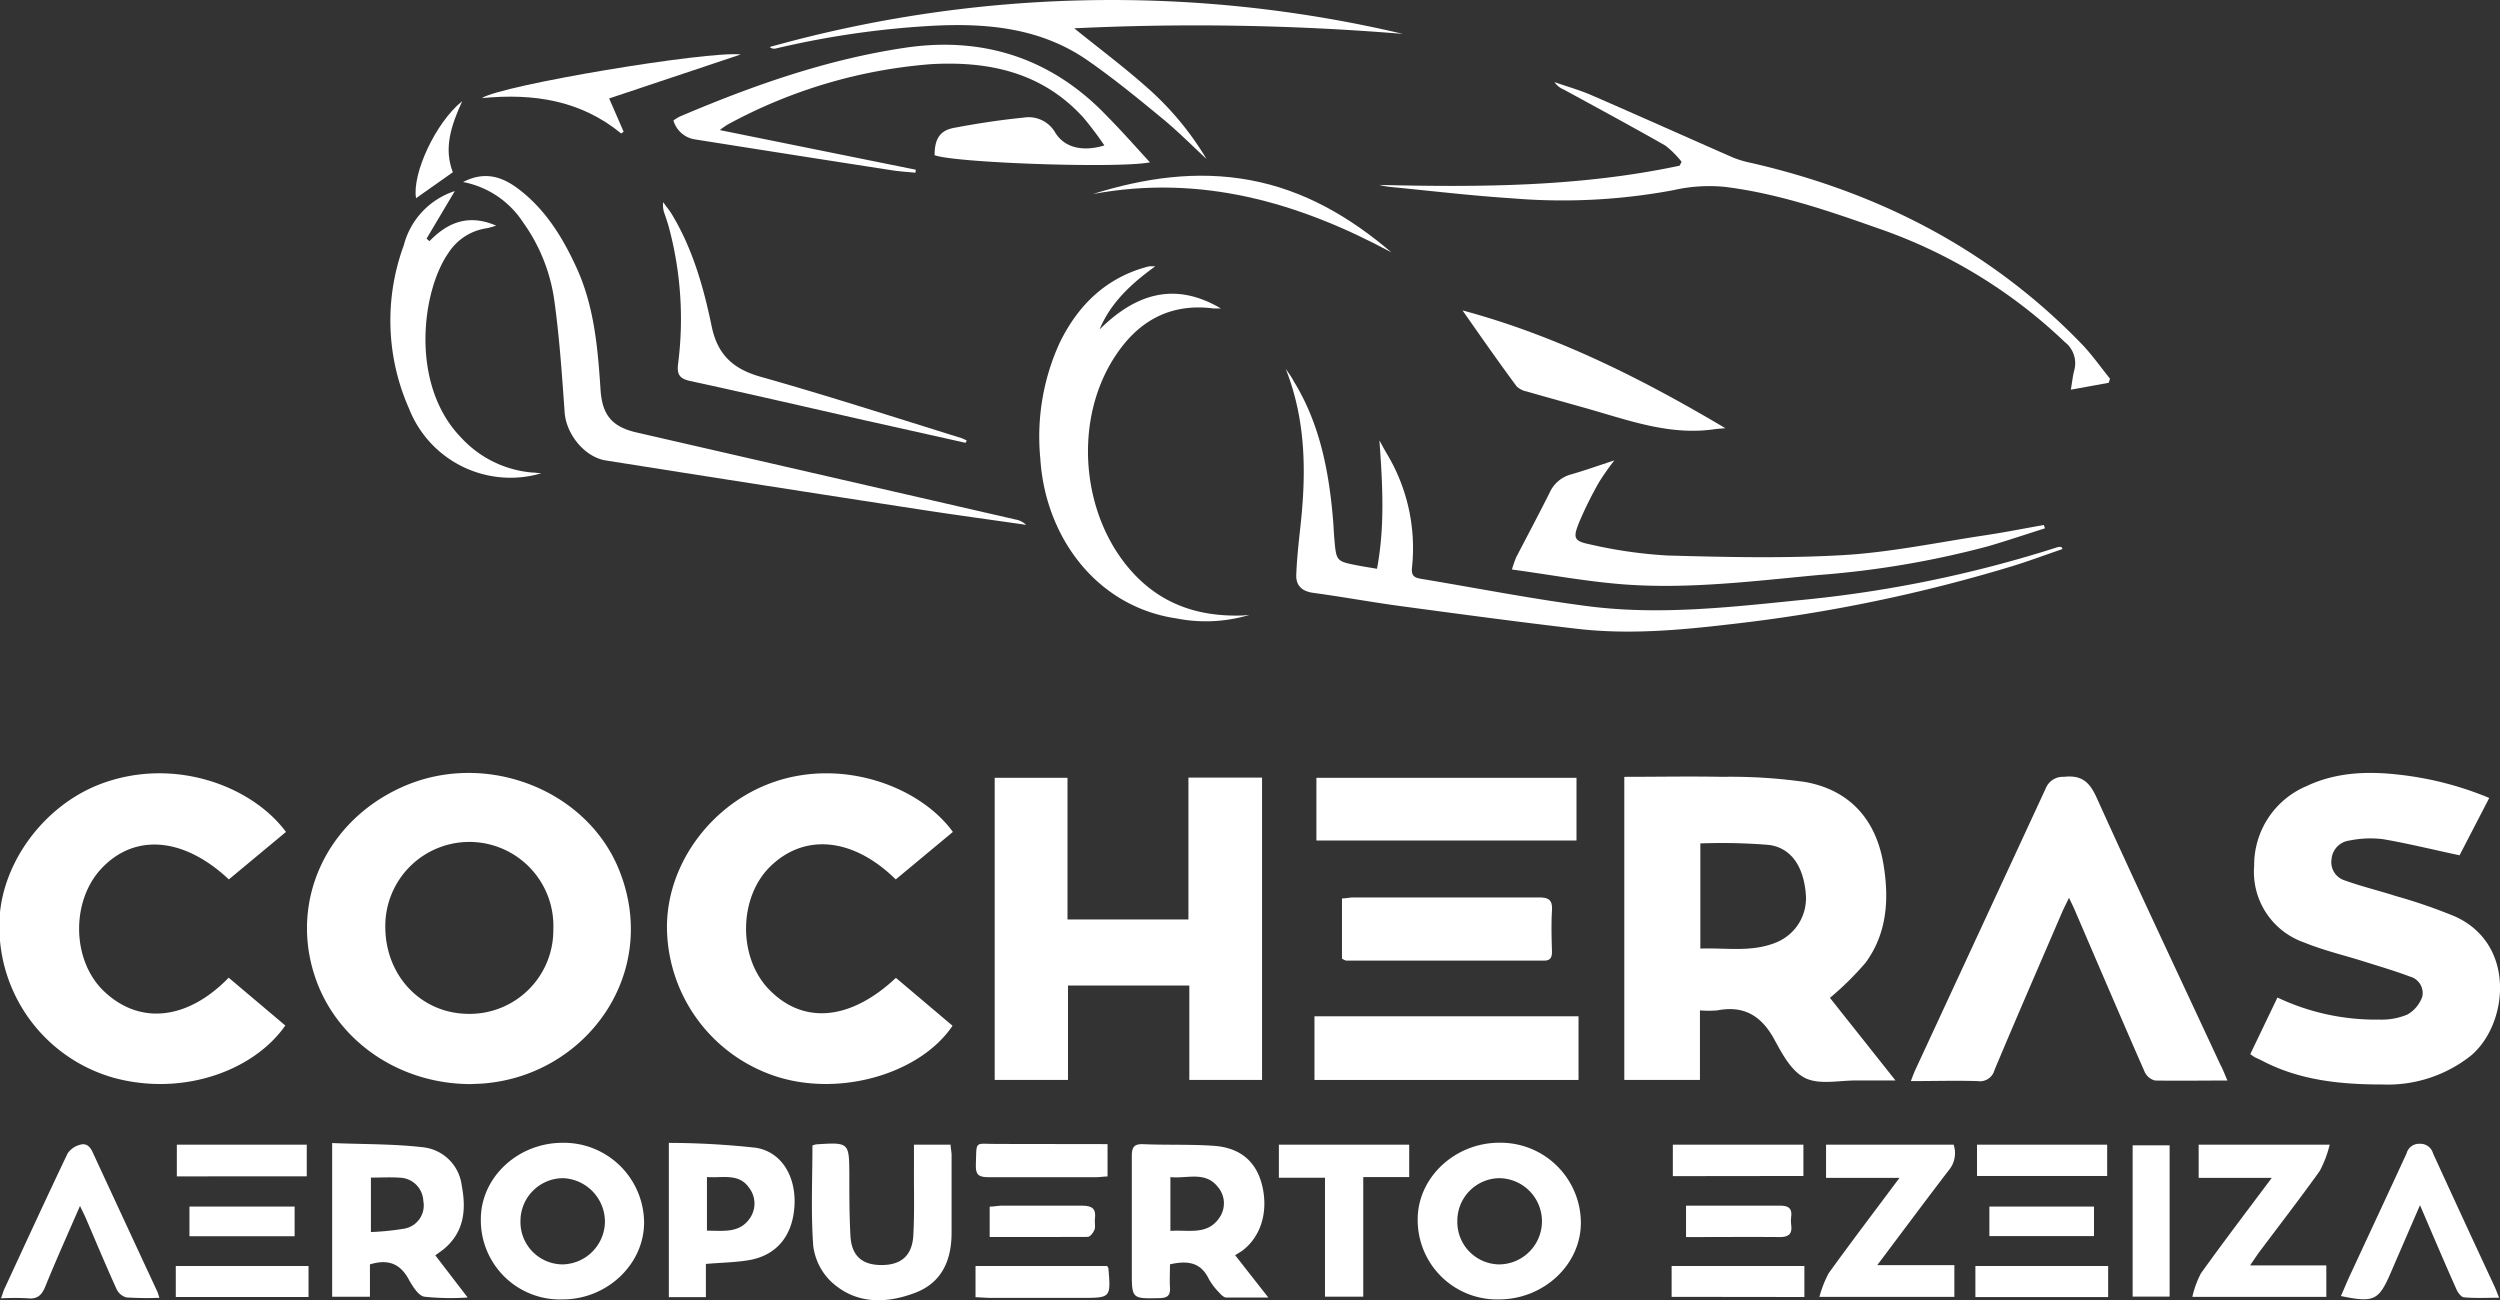 <svg id="Capa_1" data-name="Capa 1" xmlns="http://www.w3.org/2000/svg" viewBox="0 0 309.04 160.76"><rect x="0" y="0" width="309.04" height="160.76" fill="#333333" stroke="none"/><defs><style>.cls-1{fill:#fff;}</style></defs><title>cochera-white</title><path class="cls-1" d="M355,380.53c4.11,0,8.1-.08,12.09,0a65.24,65.24,0,0,1,10.29.64c5.49,1,8.73,4.64,9.65,10.13.72,4.29.48,8.55-2.2,12.2a37.1,37.1,0,0,1-4.41,4.35l8.1,10.21c-1.82,0-3.33,0-4.84,0-2.14,0-4.6.56-6.33-.3s-2.84-3-3.85-4.85c-1.59-2.88-3.76-4.14-7-3.51a13.78,13.78,0,0,1-2.15,0V418H355Zm9.4,8.23v13c3.24-.12,6.45.51,9.52-.82a5.89,5.89,0,0,0,3.51-6c-.29-3.35-1.82-5.67-4.62-6A71.29,71.29,0,0,0,364.42,388.76Z" transform="translate(-154.21 -284.5)"/><path class="cls-1" d="M212.41,418.51c-9,0-16.77-5.49-19.33-13.48-3-9.27,1.52-19,10.71-23.18,10.26-4.7,23,.16,27,10.31,5,12.64-4,25.07-16.52,26.25C213.6,418.48,212.9,418.48,212.41,418.51Zm-.27-8.68a10.34,10.34,0,0,0,10.47-10.42,10.39,10.39,0,1,0-20.77-.34C201.85,405.16,206.3,409.81,212.14,409.83Z" transform="translate(-154.21 -284.5)"/><path class="cls-1" d="M301.23,418V406.33h-15V418h-9.06V380.65h9v17.51h14.95V380.62h9.1V418Z" transform="translate(-154.21 -284.5)"/><path class="cls-1" d="M461.92,383.14l-3.67,7.09c-3.27-.7-6.36-1.46-9.49-2a12.9,12.9,0,0,0-4.15.18,2.53,2.53,0,0,0-2.19,2.35,2.35,2.35,0,0,0,1.66,2.58c2.05.74,4.19,1.25,6.27,1.92a65.49,65.49,0,0,1,7.34,2.53c7.67,3.48,6.52,13.45,1.92,17.24a16.57,16.57,0,0,1-10.89,3.53c-5.12,0-10.18-.49-14.84-2.92-.31-.16-.63-.3-.94-.45-.13-.07-.25-.17-.56-.38l3.36-7a28.39,28.39,0,0,0,12.56,2.73,8.33,8.33,0,0,0,3.49-.62,4.08,4.08,0,0,0,1.86-2.24,2.11,2.11,0,0,0-1.53-2.46c-1.86-.7-3.77-1.26-5.67-1.86-2.47-.78-5-1.37-7.4-2.35a9.24,9.24,0,0,1-6.19-9.48,10.59,10.59,0,0,1,6.44-9.84c3.63-1.72,7.5-1.88,11.44-1.43A40.51,40.51,0,0,1,461.92,383.14Z" transform="translate(-154.21 -284.5)"/><path class="cls-1" d="M272,387.34l-7.06,5.87c-5.26-5.17-11.27-5.75-15.52-1.59-3.93,3.85-4,11.31-.08,15.26,4.22,4.29,10,3.77,15.62-1.5l7,5.92c-3.94,5.84-13.53,8.69-21.3,6.42a19.52,19.52,0,0,1-14-18.34c-.13-8,5.49-15.53,13.18-18.2C258.49,378.17,268,381.8,272,387.34Z" transform="translate(-154.21 -284.5)"/><path class="cls-1" d="M189.56,387.34l-7.06,5.87c-5.55-5.21-11.59-5.72-15.7-1.4-3.86,4.05-3.72,11.46.28,15.24,4.4,4.17,10.28,3.57,15.4-1.69l7,5.91c-3.87,5.54-12.49,8.74-21,6.52a19.41,19.41,0,0,1-14.34-18.22c-.34-7.63,5.16-15.39,12.54-18.17C175.74,378,185.37,381.67,189.56,387.34Z" transform="translate(-154.21 -284.5)"/><path class="cls-1" d="M429.56,418.07c-3.16,0-6.06.05-8.95,0a1.93,1.93,0,0,1-1.29-1.08c-2.91-6.63-5.75-13.28-8.61-19.93-.19-.45-.41-.88-.74-1.58-.35.74-.61,1.24-.84,1.76-2.8,6.51-5.63,13-8.37,19.54a1.86,1.86,0,0,1-2.1,1.36c-2.68-.08-5.37,0-8.24,0,.23-.58.37-1,.55-1.38q8.07-17.4,16.12-34.79a2.27,2.27,0,0,1,2.24-1.44c2.2-.25,3.18.62,4.07,2.6,5,11.06,10.18,22,15.29,33C429,416.68,429.2,417.27,429.56,418.07Z" transform="translate(-154.21 -284.5)"/><path class="cls-1" d="M409.17,352.37c-2.05.7-4.08,1.46-6.15,2.1a194.39,194.39,0,0,1-34.86,7.19c-6.31.74-12.64,1.31-19,.57-7.29-.85-14.57-1.83-21.84-2.81-3.61-.49-7.2-1.15-10.81-1.64-1.41-.2-2.12-.94-2.06-2.26.08-2,.3-4,.52-6,.72-6.58.69-13.07-1.83-19.44.35.52.72,1,1,1.55,3.25,5.3,4.37,11.2,4.87,17.28.06.74.08,1.5.15,2.24.24,2.73.24,2.74,2.94,3.26.72.14,1.45.25,2.33.4,1-5.33.68-10.53.3-15.87.31.56.6,1.12.93,1.67a22.64,22.64,0,0,1,3.09,14.1c-.09,1,.34,1.21,1.12,1.34,6.94,1.15,13.85,2.52,20.83,3.41,8.52,1.07,17.05.14,25.56-.73a151.44,151.44,0,0,0,32.36-6.61,1.48,1.48,0,0,1,.42,0Z" transform="translate(-154.21 -284.5)"/><path class="cls-1" d="M308.66,360.51a18.67,18.67,0,0,1-9,.44c-9.91-1.44-16.26-10.11-16.85-19.77a27.86,27.86,0,0,1,2.4-14.32c2.3-4.7,5.78-8.08,11-9.43a4.18,4.18,0,0,1,.8,0c-3,2.17-5.5,4.49-6.88,7.8,4.39-4.35,9.24-6,15-2.6-.3,0-.6,0-.9,0-5.22-.68-9.17,1.45-12,5.65-5.46,8-4.45,20.08,2.12,27.13,3.67,3.93,8.28,5.36,13.52,5.17Z" transform="translate(-154.21 -284.5)"/><path class="cls-1" d="M211.45,307c2.71-1.39,4.83-.63,6.73.77,3.42,2.54,5.59,6.08,7.33,9.89,2.17,4.78,2.6,9.92,2.94,15.06.21,3.1,1.44,4.55,4.45,5.24l46.85,10.76a2.52,2.52,0,0,1,1.31.66c-4.29-.62-8.59-1.2-12.88-1.86q-19.55-3-39.08-6.1c-2.62-.41-4.91-3.26-5.09-5.95-.33-4.62-.64-9.26-1.28-13.85a21.73,21.73,0,0,0-3.87-9.65A11.41,11.41,0,0,0,211.45,307Z" transform="translate(-154.21 -284.5)"/><path class="cls-1" d="M296.36,304.57c-4.05.78-24.29.05-26.62-.89,0-1.94.62-3,2.27-3.35,2.88-.55,5.8-1,8.73-1.29a3.79,3.79,0,0,1,3.93,1.88c1.16,1.85,3.38,2.36,6.06,1.56a42.53,42.53,0,0,0-2.6-3.45c-5.07-5.57-11.62-7-18.81-6.6a62.66,62.66,0,0,0-25.22,7.5,10.73,10.73,0,0,0-.91.65l24.23,4.9-.05.37c-.94-.09-1.89-.15-2.83-.29q-12.27-1.9-24.55-3.85a3.27,3.27,0,0,1-2.53-2.32,5.58,5.58,0,0,1,.8-.49c9-3.83,18.15-7.06,27.85-8.5s18.18,1.33,25,8.51C292.88,300.7,294.53,302.57,296.36,304.57Z" transform="translate(-154.21 -284.5)"/><path class="cls-1" d="M316.7,418v-7.87h32.64V418Z" transform="translate(-154.21 -284.5)"/><path class="cls-1" d="M324.71,307.36c12.51.3,24.9.23,37.13-2.38l.24-.48a11.36,11.36,0,0,0-2-2c-4.16-2.37-8.37-4.64-12.56-6.93a2.51,2.51,0,0,1-1.15-.92c1.58.56,3.2,1,4.74,1.69,5.81,2.52,11.59,5.12,17.39,7.66a12.86,12.86,0,0,0,2.14.63c15.7,3.6,29.53,10.66,40.82,22.31,1.31,1.34,2.39,2.9,3.58,4.37l-.16.51-4.68.85c.17-1,.24-1.7.41-2.35a3.32,3.32,0,0,0-1.16-3.54,63.2,63.2,0,0,0-23.12-14.07c-6.17-2.18-12.37-4.3-18.89-5.11a19.88,19.88,0,0,0-6.38.41,74.56,74.56,0,0,1-20,1c-5-.32-10-.92-15.07-1.41A10.7,10.7,0,0,1,324.71,307.36Z" transform="translate(-154.21 -284.5)"/><path class="cls-1" d="M349.09,380.65v7.75H316.94v-7.75Z" transform="translate(-154.21 -284.5)"/><path class="cls-1" d="M199.94,440.8v4h-4.67v-19c3.85.16,7.65.09,11.39.54a5.41,5.41,0,0,1,4.63,4.73c.55,2.86.34,5.61-2.07,7.71-.33.29-.71.54-1.2.9l4,5.21a30.46,30.46,0,0,1-5.37-.1c-.72-.13-1.39-1.23-1.84-2C203.8,440.83,202.33,440.06,199.94,440.8Zm.12-10.73v6.73a32.47,32.47,0,0,0,4.24-.44,2.91,2.91,0,0,0,2.24-3.4,3,3,0,0,0-2.91-2.88C202.49,430,201.34,430.07,200.06,430.07Z" transform="translate(-154.21 -284.5)"/><path class="cls-1" d="M407,349.81c-2.35.74-4.68,1.53-7,2.21A114.31,114.31,0,0,1,379,355.58c-7.91.74-15.82,1.74-23.78,1.18-4.65-.33-9.26-1.2-14.11-1.86a14.24,14.24,0,0,1,.52-1.5c1.38-2.66,2.79-5.3,4.14-8a4.06,4.06,0,0,1,2.62-2.25c1.67-.47,3.31-1.06,5.38-1.74a31.32,31.32,0,0,0-1.89,2.69,47,47,0,0,0-2.51,5.08c-.72,1.83-.59,2.21,1.37,2.61a57,57,0,0,0,9.6,1.38c7.24.2,14.5.37,21.72-.05,5.81-.34,11.57-1.55,17.35-2.42,2.49-.37,5-.87,7.45-1.3Z" transform="translate(-154.21 -284.5)"/><path class="cls-1" d="M306.89,439.66,311,444.9c-2,0-3.58,0-5.19,0-.32,0-.67-.37-.92-.65a7.48,7.48,0,0,1-1.26-1.67c-1-2.07-2.65-2.27-4.79-1.79,0,.93-.06,1.92,0,2.9s-.36,1.26-1.3,1.28c-3.42.07-3.42.1-3.42-3.35,0-4.74,0-9.49,0-14.23,0-1.1.3-1.5,1.44-1.45,2.89.12,5.79,0,8.68.2,3.21.22,5.16,1.87,5.92,4.63.91,3.32,0,6.58-2.43,8.37Zm-8-3c2.22-.17,4.58.59,6.07-1.65a3.11,3.11,0,0,0-.2-3.78c-1.57-2-3.8-1-5.87-1.22Z" transform="translate(-154.21 -284.5)"/><path class="cls-1" d="M339.46,445.13a9.81,9.81,0,0,1-10-9.9c0-5.2,4.65-9.51,10.17-9.47a9.93,9.93,0,0,1,10,9.79C349.69,440.79,345.06,445.14,339.46,445.13Zm-5.1-9.68a5.24,5.24,0,0,0,5.13,5.35,5.33,5.33,0,0,0,0-10.66A5.27,5.27,0,0,0,334.36,435.45Z" transform="translate(-154.21 -284.5)"/><path class="cls-1" d="M223.78,445.13a9.79,9.79,0,0,1-10.13-9.92c0-5.15,4.53-9.39,10-9.44a9.93,9.93,0,0,1,10.18,9.8C233.86,440.76,229.27,445.12,223.78,445.13Zm-5.23-9.77a5.24,5.24,0,0,0,5.19,5.44,5.34,5.34,0,0,0,5.25-5.28,5.4,5.4,0,0,0-5.17-5.38A5.29,5.29,0,0,0,218.55,435.36Z" transform="translate(-154.21 -284.5)"/><path class="cls-1" d="M303.35,304.15c-1.69-1.57-3.49-3.38-5.45-5-3-2.47-6-4.93-9.21-7.16-5.73-4-12.32-4.65-19.06-4.31a110.11,110.11,0,0,0-19.54,2.82.8.8,0,0,1-.73-.19,156.75,156.75,0,0,1,78.27-1.62A312.48,312.48,0,0,0,287,288c3.08,2.49,6.22,4.83,9.13,7.43A36.91,36.91,0,0,1,303.35,304.15Z" transform="translate(-154.21 -284.5)"/><path class="cls-1" d="M320.1,403v-7.44c.48,0,.95-.12,1.42-.12,7.65,0,15.3,0,22.94,0,1.25,0,1.67.35,1.6,1.61-.1,1.69-.05,3.4,0,5.09,0,.74-.21,1.11-1,1.11l-24.44,0A2,2,0,0,1,320.1,403Z" transform="translate(-154.21 -284.5)"/><path class="cls-1" d="M254.64,426.1a3.27,3.27,0,0,1,.46-.14c4.1-.26,4.08-.26,4.1,3.82,0,2.5,0,5,.14,7.5s1.47,3.61,3.88,3.6,3.75-1.19,3.89-3.65c.16-2.79.06-5.6.08-8.4V426h4.53c0,.41.12.84.12,1.27q0,4.8,0,9.6c0,3.39-1.18,6.18-4.5,7.44-3.64,1.38-7.37,1.43-10.4-1.39a7.42,7.42,0,0,1-2.2-4.41C254.44,434.44,254.64,430.28,254.64,426.1Z" transform="translate(-154.21 -284.5)"/><path class="cls-1" d="M241.47,440.74v4.11h-4.58V425.78a100,100,0,0,1,10.74.6c3.2.5,5,3.56,4.79,7.17s-2.1,6.06-5.49,6.7C245.23,440.56,243.47,440.57,241.47,440.74ZM241.6,430v6.63c2,0,4,.34,5.28-1.5a3.18,3.18,0,0,0-.07-3.8C245.53,429.48,243.54,430.15,241.6,430Z" transform="translate(-154.21 -284.5)"/><path class="cls-1" d="M386.27,440.89h9.53v3.92H379.12a13.56,13.56,0,0,1,1.15-2.93c2.8-3.88,5.7-7.69,8.75-11.78h-9.08V426h15.77a3.29,3.29,0,0,1-.64,3.21C392.17,433,389.35,436.79,386.27,440.89Z" transform="translate(-154.21 -284.5)"/><path class="cls-1" d="M432.36,440.92h9.42v3.89H425.22a11.76,11.76,0,0,1,1.07-2.92c2.79-3.89,5.69-7.7,8.75-11.79H426V426H442.2a13.92,13.92,0,0,1-1.22,3.23c-2.47,3.46-5.07,6.81-7.61,10.21C433.08,439.85,432.82,440.25,432.36,440.92Z" transform="translate(-154.21 -284.5)"/><path class="cls-1" d="M335,322.87c11.62,3.13,22.18,8.44,32.49,14.56-.45.05-.91.07-1.36.13-5.43.79-10.45-1.05-15.52-2.5-2.55-.73-5.1-1.42-7.64-2.16a2.51,2.51,0,0,1-1.29-.65C339.39,329.15,337.19,326,335,322.87Z" transform="translate(-154.21 -284.5)"/><path class="cls-1" d="M221.14,343a13.47,13.47,0,0,1-16.37-8,26.85,26.85,0,0,1-.65-20.16,9.55,9.55,0,0,1,6.31-6.72L206.94,314l.36.31c2.27-2.34,4.84-3.38,8.24-1.92a10.38,10.38,0,0,1-1.13.32,6.79,6.79,0,0,0-4.77,3.06c-3.31,4.74-4.77,16.28,1.55,22.8a13.48,13.48,0,0,0,8.78,4.34C220.36,342.91,220.75,343,221.14,343Z" transform="translate(-154.21 -284.5)"/><path class="cls-1" d="M173.92,444.93a38.93,38.93,0,0,1-4.09-.05,1.9,1.9,0,0,1-1.2-1c-1.32-2.91-2.55-5.86-3.81-8.79-.19-.44-.42-.87-.72-1.52-1.5,3.45-2.95,6.67-4.28,9.94-.44,1.1-1,1.61-2.18,1.48a32.42,32.42,0,0,0-3.3,0c.2-.54.29-.91.45-1.24,2.58-5.57,5.14-11.14,7.78-16.67a2.66,2.66,0,0,1,1.5-1.06c.76-.25,1.26.16,1.6.93q4,8.64,8,17.24C173.72,444.3,173.77,444.49,173.92,444.93Z" transform="translate(-154.21 -284.5)"/><path class="cls-1" d="M443.58,444.71c.35-.78.67-1.54,1-2.29,2.38-5.12,4.76-10.22,7.12-15.34a1.6,1.6,0,0,1,1.63-1.19,1.62,1.62,0,0,1,1.64,1.18c2.51,5.49,5.06,11,7.59,16.43.18.39.33.8.58,1.42-1.56,0-2.94.08-4.31-.05-.38,0-.83-.63-1-1.07-1.48-3.32-2.9-6.67-4.47-10.32l-2.93,6.76c-.21.5-.43,1-.65,1.51C448.27,445.27,447.7,445.56,443.58,444.71Z" transform="translate(-154.21 -284.5)"/><path class="cls-1" d="M328.41,426v4h-5.68v14.79H318V430.09h-5.7V426Z" transform="translate(-154.21 -284.5)"/><path class="cls-1" d="M273.57,339.24,261,336.43c-7.16-1.62-14.3-3.28-21.46-4.83-1.34-.29-1.66-.82-1.51-2.1a43.69,43.69,0,0,0-1.18-17.07c-.14-.48-.3-.95-.46-1.43a3,3,0,0,1-.2-1.51c.32.46.68.9,1,1.38,2.64,4.33,4,9.16,5,14,.74,3.53,2.69,5.27,6.13,6.23,8.3,2.34,16.5,5,24.75,7.56a6.28,6.28,0,0,1,.65.3Z" transform="translate(-154.21 -284.5)"/><path class="cls-1" d="M417.84,444.78v-18.7h4.57v18.7Z" transform="translate(-154.21 -284.5)"/><path class="cls-1" d="M231,301c-5-4.1-10.84-5-17.22-4.37,2.35-1.6,27.86-5.85,32-5.4l-16.27,5.44,1.79,4.11Z" transform="translate(-154.21 -284.5)"/><path class="cls-1" d="M414.81,441v3.84H398.4V441Z" transform="translate(-154.21 -284.5)"/><path class="cls-1" d="M361,429.89V426h16.14v3.87Z" transform="translate(-154.21 -284.5)"/><path class="cls-1" d="M175.94,441h16.41v3.83H175.94Z" transform="translate(-154.21 -284.5)"/><path class="cls-1" d="M291.12,425.93v4c-.49,0-.92.09-1.36.09-4.45,0-8.89,0-13.34,0-1.11,0-1.62-.21-1.58-1.47.11-3.19-.24-2.62,2.62-2.64C282,425.91,286.44,425.93,291.12,425.93Z" transform="translate(-154.21 -284.5)"/><path class="cls-1" d="M398.6,426h16.09v3.87H398.6Z" transform="translate(-154.21 -284.5)"/><path class="cls-1" d="M176.07,429.92V426h16.06v3.91Z" transform="translate(-154.21 -284.5)"/><path class="cls-1" d="M360.85,444.81V441h16.41v3.83Z" transform="translate(-154.21 -284.5)"/><path class="cls-1" d="M274.8,444.85V441h16.27c.08.14.16.22.16.31.3,3.63.3,3.63-3.34,3.63h-11.4C276,444.92,275.42,444.88,274.8,444.85Z" transform="translate(-154.21 -284.5)"/><path class="cls-1" d="M326.21,315.7c-11.57-6.23-23.65-9.68-36.92-7.21,6.4-2,12.85-2.95,19.47-1.72S321.07,311.3,326.21,315.7Z" transform="translate(-154.21 -284.5)"/><path class="cls-1" d="M190.63,433.65v3.67h-13v-3.67Z" transform="translate(-154.21 -284.5)"/><path class="cls-1" d="M400.13,437.3v-3.65h12.93v3.65Z" transform="translate(-154.21 -284.5)"/><path class="cls-1" d="M276.55,437.41v-3.75c.49,0,1-.11,1.44-.12,3.35,0,6.7,0,10,0,1.28,0,1.73.42,1.57,1.63-.06.45.1.95-.05,1.34s-.55.89-.84.89C284.71,437.43,280.72,437.41,276.55,437.41Z" transform="translate(-154.21 -284.5)"/><path class="cls-1" d="M362.63,437.42v-3.88h2.23c3.14,0,6.28,0,9.41,0,1,0,1.49.32,1.36,1.37a4,4,0,0,0,0,1c.16,1.2-.37,1.53-1.53,1.51C370.34,437.39,366.56,437.42,362.63,437.42Z" transform="translate(-154.21 -284.5)"/><path class="cls-1" d="M210.19,305.79,205.64,309c-.51-3,2.41-9.36,5.71-12C209.94,300.08,209.05,302.86,210.19,305.79Z" transform="translate(-154.21 -284.5)"/></svg>